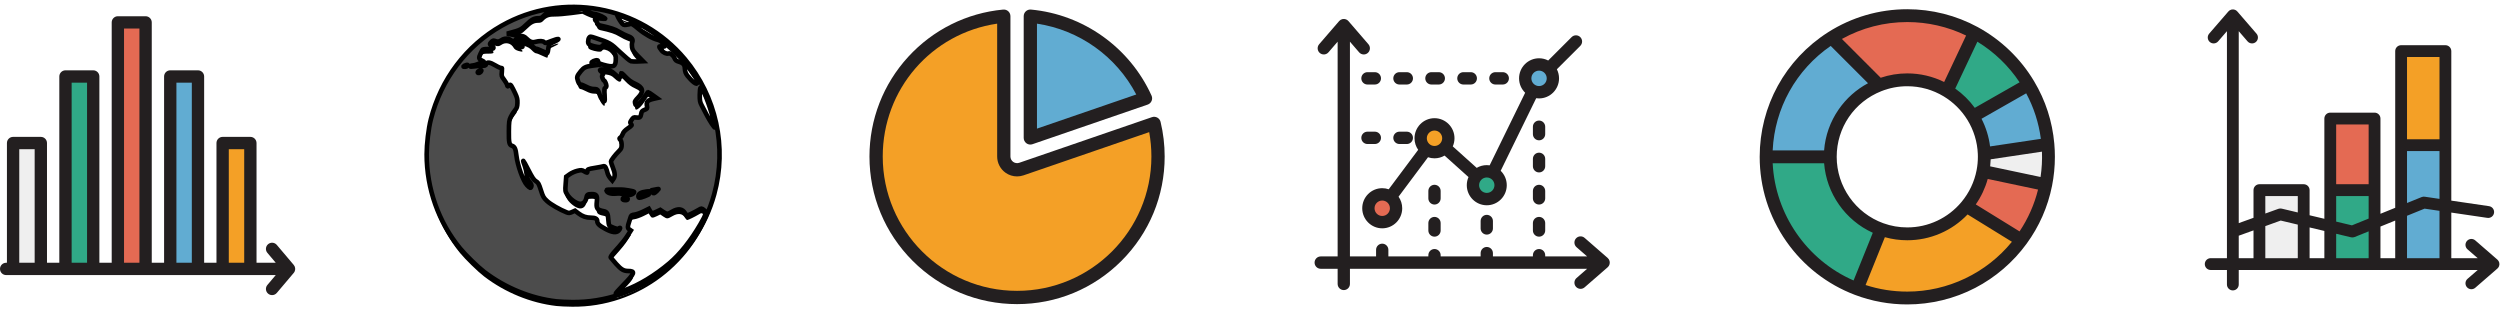 <?xml version="1.0" encoding="UTF-8"?>
<svg width="1084px" height="138px" viewBox="0 0 1084 138" version="1.1" xmlns="http://www.w3.org/2000/svg" xmlns:xlink="http://www.w3.org/1999/xlink">
    <!-- Generator: Sketch 64 (93537) - https://sketch.com -->
    <title>20-chart-icons-freepik</title>
    <desc>Created with Sketch.</desc>
    <defs>
        <path d="M56.248,127.678 C45.133,126.384 34.076,121.865 24.932,114.88 C22.207,112.798 16.826,107.56 14.507,104.73 C5.145,93.31 -0.005,78.813 3.94004965e-06,63.893 C0.002,59.449 0.8,52.771 1.807,48.778 C6.181,31.439 17.214,16.822 32.456,8.174 C58.853,-6.802 92.368,-0.733 111.897,22.559 C125.536,38.826 130.316,60.76 124.682,81.227 C117.032,109.02 91.705,128.268 63.141,127.997 C60.653,127.974 57.551,127.83 56.248,127.678 Z M85.782,122.908 C92.102,120.606 99.049,116.403 105.302,111.1 C109.924,107.179 114.628,101.26 118.717,94.22 C121.242,89.874 121.439,88.99 120.107,87.979 C119.191,87.284 119.169,87.283 118.126,87.898 C116.108,89.089 113.435,90.395 113.01,90.399 C112.774,90.402 112.33,89.966 112.023,89.43 C110.923,87.515 108.99,87.278 106.503,88.753 C104.475,89.956 104.175,89.965 102.57,88.875 L101.292,88.006 L99.843,88.71 C97.942,89.633 97.497,89.598 96.853,88.477 L96.316,87.541 L93.979,88.701 C92.693,89.338 90.976,89.945 90.163,90.049 C88.869,90.215 88.649,90.362 88.403,91.229 C88.248,91.774 87.968,92.665 87.78,93.21 C87.075,95.253 87.086,95.91 87.832,96.433 L88.544,96.931 L87.313,98.867 C86.034,100.877 84.724,102.503 81.472,106.119 C80.293,107.429 79.651,108.402 79.8,108.652 C79.933,108.874 80.998,110.125 82.166,111.432 C84.325,113.846 85.439,114.504 87.371,114.504 C90.58,114.504 90.261,115.48 85.45,120.384 C83.225,122.651 81.701,124.397 82.065,124.264 C82.428,124.13 84.101,123.52 85.782,122.908 Z M83.221,97.006 C84.005,96.222 84.149,95.383 83.392,96.011 C83,96.336 82.568,96.296 81.226,95.814 C80.303,95.483 79.394,95.025 79.206,94.798 C79.017,94.571 78.821,93.438 78.769,92.28 C78.652,89.664 78.24,88.865 76.866,88.594 C73.814,87.991 73.454,87.488 73.796,84.303 C74.067,81.772 73.628,81.157 71.556,81.165 C69.797,81.171 69.494,81.389 69.228,82.84 C68.907,84.586 67.697,85.591 66.208,85.349 C64.565,85.083 62.104,83.228 60.979,81.409 C60.06,79.923 60.044,79.813 60.273,76.756 L60.508,73.625 L61.976,72.571 C62.783,71.991 64.29,71.319 65.324,71.077 C67.051,70.672 67.292,70.688 68.296,71.276 C69.643,72.065 69.68,72.065 69.68,71.275 C69.68,70.403 69.937,70.29 73.067,69.784 C74.565,69.542 76.113,69.24 76.508,69.112 C77.083,68.927 77.321,69.068 77.702,69.82 C77.964,70.337 78.279,71.28 78.401,71.916 C78.524,72.551 79.047,73.566 79.564,74.17 L80.505,75.269 L81.037,74.509 C81.786,73.44 81.7,72.021 80.744,69.668 C80.29,68.551 79.918,67.389 79.918,67.086 C79.918,66.515 81.61,64.287 83.467,62.413 C84.369,61.503 84.542,61.083 84.542,59.798 C84.542,58.831 84.338,58.042 83.99,57.658 C83.474,57.087 83.478,57.02 84.059,56.596 C84.4,56.346 84.844,55.643 85.047,55.033 C85.302,54.262 85.988,53.526 87.287,52.625 C89.051,51.403 89.128,51.293 88.621,50.732 C88.119,50.178 88.137,50.054 88.871,48.956 C89.57,47.91 89.786,47.794 90.753,47.942 C92.344,48.186 92.777,47.898 93.01,46.438 C93.191,45.309 93.39,45.064 94.48,44.628 C95.619,44.172 95.723,44.031 95.552,43.175 C95.121,41.023 95.673,40.45 98.858,39.742 L99.799,39.532 L97.975,38.226 C96.972,37.508 96.079,36.92 95.99,36.92 C95.902,36.92 95.229,37.871 94.495,39.032 C93.24,41.019 91.663,42.533 90.848,42.533 C90.649,42.533 90.486,42.396 90.486,42.23 C90.486,42.063 90.398,41.698 90.291,41.419 C90.167,41.094 90.635,40.365 91.589,39.398 C94.313,36.635 93.936,34.91 90.248,33.256 C88.684,32.554 87.532,31.707 86.129,30.227 C84.771,28.793 84.244,28.401 84.389,28.93 C84.503,29.347 84.42,29.901 84.204,30.161 C83.711,30.755 82.88,30.372 81.216,28.784 C80.272,27.883 79.621,27.592 77.945,27.322 C75.161,26.874 74.51,27.124 75.795,28.148 C76.63,28.814 76.701,28.991 76.318,29.453 C75.958,29.887 75.952,30.172 76.285,30.977 C76.511,31.522 76.802,31.968 76.933,31.968 C77.259,31.968 77.937,33.515 77.937,34.259 C77.937,34.595 77.712,34.955 77.439,35.06 C77.024,35.219 76.977,35.724 77.157,38.066 C77.305,39.988 77.261,40.882 77.019,40.882 C76.511,40.882 75.317,39.276 75.076,38.27 C74.964,37.8 74.666,37.007 74.414,36.508 C74.02,35.725 73.757,35.6 72.513,35.6 C71.547,35.6 70.445,35.272 69.185,34.609 C68.149,34.065 67.033,33.619 66.706,33.619 C66.293,33.619 65.951,33.152 65.591,32.097 C65.004,30.374 65.112,30.019 66.901,27.806 C68.109,26.31 69.029,25.853 71.493,25.522 L73.14,25.301 L72.197,24.807 C71.393,24.386 71.321,24.244 71.709,23.856 C71.961,23.605 72.635,23.305 73.207,23.191 C74.112,23.01 74.263,23.081 74.359,23.729 C74.449,24.339 74.864,24.587 76.616,25.081 C81.031,26.325 81.935,25.95 82.005,22.847 C82.043,21.157 81.909,20.706 80.964,19.335 C79.776,17.611 78.934,16.95 77.472,16.59 C76.744,16.411 76.409,16.497 76.08,16.945 C75.73,17.425 75.349,17.5 74.068,17.346 C73.199,17.241 71.93,16.921 71.249,16.634 C70.174,16.181 70.011,15.969 70.011,15.024 C70.011,14.426 70.21,13.663 70.454,13.33 C70.883,12.744 70.977,12.749 73.179,13.478 C79.546,15.584 79.691,15.667 83.873,19.634 C86.035,21.684 88.15,23.449 88.574,23.555 C88.997,23.661 90.352,23.703 91.584,23.649 L93.824,23.549 L91.55,21.237 C89.696,19.353 89.235,18.67 89.055,17.546 C88.933,16.787 88.964,15.822 89.122,15.401 C89.602,14.13 89.031,13.279 87.306,12.691 C86.438,12.396 84.745,11.561 83.546,10.836 C81.605,9.663 79.762,9.048 75.2,8.05 C74.649,7.93 74.161,7.535 73.982,7.065 C73.818,6.634 73.526,6.184 73.334,6.064 C73.141,5.945 72.983,5.615 72.983,5.329 C72.983,4.885 73.325,4.843 75.377,5.038 C77.691,5.258 77.745,5.246 76.988,4.703 C75.969,3.973 73.174,2.915 72.262,2.915 C71.87,2.915 70.646,2.481 69.541,1.951 L67.534,0.986 L62.745,1.616 C60.112,1.962 56.916,2.223 55.645,2.197 C53.124,2.143 51.914,2.581 50.551,4.04 C49.964,4.668 49.42,4.896 48.509,4.896 C46.577,4.896 45.576,5.427 43.261,7.683 C41.104,9.783 40.516,10.081 36.326,11.199 L34.839,11.595 L37.316,12.083 C38.679,12.351 40.333,12.59 40.993,12.613 C41.835,12.642 42.474,12.935 43.133,13.593 C44.674,15.133 45.729,15.54 47.15,15.146 C48.945,14.647 50.56,14.721 50.998,15.32 C51.337,15.783 51.658,15.728 53.971,14.81 C57.28,13.496 58.362,13.679 55.394,15.051 C53.003,16.156 52.972,16.195 52.695,18.402 C52.595,19.203 52.44,19.931 52.351,20.019 C52.263,20.108 51.24,19.712 50.079,19.141 C48.918,18.57 47.704,18.102 47.38,18.102 C47.057,18.102 46.258,17.525 45.604,16.819 C44.705,15.847 43.868,15.366 42.153,14.838 C38.518,13.718 36.925,14.083 39.568,15.43 C40.949,16.134 41.825,17.006 41.489,17.342 C41.371,17.46 40.58,17.341 39.73,17.077 C38.63,16.735 38.029,16.315 37.645,15.616 C36.594,13.709 34.183,13.174 32.391,14.451 C31.383,15.168 30.668,15.216 29.342,14.656 C28.988,14.506 28.555,14.686 28.103,15.171 C27.22,16.119 27.231,16.244 28.247,16.788 C28.708,17.035 29.039,17.468 28.983,17.752 C28.902,18.159 28.405,18.267 26.618,18.267 C24.931,18.267 24.296,18.393 24.121,18.762 C23.993,19.035 23.64,19.752 23.337,20.357 C22.489,22.048 22.624,22.69 23.941,23.241 C25.181,23.759 25.555,24.571 24.416,24.274 C24.041,24.176 23.112,24.378 22.352,24.723 C21.591,25.068 20.569,25.354 20.08,25.358 C19.592,25.362 19.096,25.521 18.978,25.711 C18.832,25.946 19.323,25.974 20.527,25.796 C21.497,25.653 23.033,25.535 23.941,25.533 C25.312,25.531 25.623,25.418 25.771,24.87 C26.074,23.748 27.396,23.91 29.81,25.367 C31.04,26.109 32.215,26.612 32.421,26.485 C32.692,26.317 32.742,26.777 32.601,28.145 C32.416,29.93 32.469,30.121 33.54,31.523 C34.164,32.341 34.767,33.376 34.879,33.825 C35.071,34.587 35.122,34.605 35.679,34.102 C36.233,33.6 36.308,33.616 36.776,34.334 C37.052,34.758 37.763,36.141 38.355,37.409 C39.249,39.323 39.418,40.049 39.353,41.701 C39.288,43.372 39.118,43.872 38.283,44.844 C37.737,45.479 36.93,46.744 36.489,47.655 C35.765,49.151 35.684,49.76 35.647,53.976 C35.604,58.798 35.819,59.825 36.942,60.182 C38.161,60.568 38.581,61.484 38.921,64.487 C39.398,68.712 41.865,75.587 43.512,77.28 C44.901,78.709 45.117,78.771 45.417,77.829 C45.574,77.334 45.339,76.77 44.588,75.836 C43.769,74.817 43.504,74.122 43.374,72.647 C43.282,71.609 42.932,70.017 42.596,69.109 C41.304,65.619 41.679,65.973 43.925,70.365 C45.793,74.018 46.48,75.055 47.385,75.588 C48.381,76.176 48.634,76.631 49.53,79.45 C50.45,82.343 50.707,82.793 52.248,84.211 C53.778,85.62 57.813,87.944 60.693,89.076 C61.626,89.443 61.956,89.423 63.044,88.932 L64.31,88.361 L65.847,89.534 C67.565,90.845 69.154,91.389 71.271,91.392 C73.092,91.395 73.974,91.872 73.974,92.855 C73.974,94.009 74.852,94.844 77.606,96.306 C80.46,97.82 82.191,98.036 83.221,97.006 Z M87.183,83.306 C87.183,82.766 85.379,82.586 85.065,83.094 C84.79,83.539 85.228,83.801 86.248,83.801 C86.859,83.801 87.183,83.629 87.183,83.306 Z M94.498,82.106 C95.561,81.718 96.43,81.285 96.43,81.142 C96.43,81 96.52,80.649 96.63,80.363 C96.802,79.916 96.602,79.872 95.227,80.052 C92.944,80.351 91.807,80.996 91.807,81.993 C91.807,82.99 92.046,83 94.498,82.106 Z M89.586,80.9 C89.908,80.616 90.049,80.26 89.898,80.11 C89.626,79.837 85.148,79.108 84.211,79.184 C83.939,79.206 82.416,79.207 80.826,79.187 C79.237,79.166 77.939,79.268 77.942,79.412 C77.964,80.559 79.727,81.203 82.154,80.952 C83.506,80.812 84.376,80.903 85.202,81.269 C86.549,81.866 88.697,81.686 89.586,80.9 Z M99.81,79.819 C100.643,79.039 100.738,78.845 100.228,78.965 C99.865,79.051 98.996,79.218 98.297,79.336 C97.065,79.544 97.044,79.57 97.605,80.19 C98.37,81.035 98.543,81.006 99.81,79.819 Z M124.49,49.421 C122.686,42.356 119.476,34.218 118.771,34.923 C118.585,35.109 118.423,36.564 118.412,38.154 C118.394,40.662 118.507,41.267 119.26,42.698 C119.737,43.606 120.707,45.463 121.416,46.825 C122.852,49.585 124.815,52.564 125.045,52.333 C125.128,52.251 124.878,50.941 124.49,49.421 Z M117.554,32.808 C117.88,32.415 117.574,31.762 115.893,29.259 C112.271,23.866 110.33,21.49 106.89,18.238 C100.411,12.113 94.475,8.191 86.863,5.005 C84.598,4.057 82.692,3.334 82.628,3.398 C82.452,3.574 83.52,5.577 84.456,6.825 C85.186,7.801 85.422,7.911 86.481,7.771 C87.14,7.684 87.99,7.51 88.37,7.385 C88.915,7.206 89.65,7.655 91.838,9.506 C94.507,11.765 98.112,13.805 100.272,14.279 C101.311,14.507 102.337,15.4 102.965,16.622 C103.284,17.245 103.22,17.28 101.972,17.161 C100.528,17.024 100.526,17.044 101.827,18.831 C102.533,19.8 104.082,20.498 104.864,20.198 C105.604,19.914 106.937,20.948 107.468,22.218 C107.858,23.152 108.22,23.431 109.534,23.812 C111.24,24.306 111.938,25.156 111.947,26.747 C111.95,27.234 112.108,28.043 112.298,28.543 C112.863,30.03 116,33.224 116.948,33.277 C117.062,33.283 117.335,33.072 117.554,32.808 Z M23.453,28.164 C23.682,27.887 23.788,27.578 23.686,27.476 C23.434,27.224 22.125,27.954 22.125,28.348 C22.125,28.843 22.988,28.723 23.453,28.164 Z M17.763,25.413 C17.872,25.081 17.709,25.027 17.128,25.203 C15.866,25.585 15.55,26.091 16.65,25.968 C17.181,25.909 17.682,25.659 17.763,25.413 Z" id="path-1"></path>
        <filter x="-6.3%" y="-4.7%" width="112.6%" height="112.5%" filterUnits="objectBoundingBox" id="filter-2">
            <feMorphology radius="1" operator="dilate" in="SourceAlpha" result="shadowSpreadOuter1"></feMorphology>
            <feOffset dx="0" dy="2" in="shadowSpreadOuter1" result="shadowOffsetOuter1"></feOffset>
            <feGaussianBlur stdDeviation="2" in="shadowOffsetOuter1" result="shadowBlurOuter1"></feGaussianBlur>
            <feComposite in="shadowBlurOuter1" in2="SourceAlpha" operator="out" result="shadowBlurOuter1"></feComposite>
            <feColorMatrix values="0 0 0 0 0   0 0 0 0 0   0 0 0 0 0  0 0 0 0.5 0" type="matrix" in="shadowBlurOuter1"></feColorMatrix>
        </filter>
    </defs>
    <g id="customized" stroke="none" stroke-width="1" fill="none" fill-rule="evenodd">
        <g id="pie-chart-2" transform="translate(827, 68) rotate(-90) translate(-827, -68) translate(763, 4)">
            <path d="M57.692,96.79 L51.94,124.029 C43.094,122.262 34.935,118.589 27.912,113.453 L42.613,89.622 C46.87,93.184 52.029,95.708 57.692,96.79 Z" id="Shape" fill="#E46A53"></path>
            <path d="M95.332,116.603 C87.635,121.197 78.843,124.152 69.44,124.978 L65.325,97.364 C71.257,97.133 76.794,95.346 81.544,92.4 L95.332,116.603 Z" id="Shape" fill="#61ACD2"></path>
            <path d="M125.218,64 C125.218,74.56 122.543,84.494 117.838,93.165 L92.588,81.236 C95.635,76.202 97.391,70.303 97.391,64 C97.391,59.678 96.565,55.547 95.065,51.754 L115.668,31.151 C121.714,40.643 125.218,51.912 125.218,64 Z" id="Shape" fill="#E46A53"></path>
            <path d="M64,2.783 L64,30.608 C49.566,30.608 37.242,39.813 32.593,52.661 L6.759,42.251 L6.759,42.248 C15.533,19.178 37.852,2.783 64,2.783 Z" id="Shape" fill="#30A987"></path>
            <path d="M115.668,31.151 L95.065,51.754 C90.171,39.382 78.091,30.609 64,30.609 L64,2.783 C85.724,2.783 104.802,14.097 115.668,31.151 Z" id="Shape" fill="#61ACD2"></path>
            <path d="M42.613,89.622 L27.912,113.453 C12.678,102.319 2.783,84.316 2.783,64 C2.783,56.34 4.191,49.01 6.759,42.251 L32.593,52.661 C31.307,56.203 30.608,60.021 30.608,64 C30.609,74.282 35.281,83.495 42.613,89.622 Z" id="Shape" fill="#F4A026"></path>
            <path d="M69.44,124.978 C67.648,125.136 65.834,125.217 64,125.217 C59.873,125.217 55.839,124.808 51.94,124.029 L57.692,96.79 C59.734,97.185 61.844,97.391 64,97.391 C64.443,97.391 64.885,97.383 65.322,97.363 L65.325,97.363 L69.44,124.978 Z" id="Shape" fill="#EFEFEF"></path>
            <path d="M117.838,93.165 C112.576,102.853 104.779,110.965 95.332,116.603 L81.544,92.399 C86.049,89.608 89.842,85.774 92.589,81.236 L117.838,93.165 Z" id="Shape" fill="#30A987"></path>
            <path d="M128,64 C128,51.786 124.547,39.911 118.014,29.656 C118.014,29.656 118.013,29.655 118.013,29.654 C106.181,11.086 85.99,0 64,0 C50.764,0 38.061,4.006 27.265,11.587 C16.713,18.995 8.723,29.256 4.158,41.26 C4.155,41.268 4.152,41.277 4.149,41.286 C1.396,48.539 0,56.181 0,64 C0,74.24 2.478,84.424 7.165,93.452 C11.7,102.186 18.307,109.879 26.271,115.699 C26.273,115.701 26.275,115.702 26.276,115.703 C33.814,121.215 42.265,124.934 51.395,126.758 C51.397,126.758 51.399,126.759 51.401,126.759 C55.523,127.582 59.762,128 64,128 C65.895,128 67.806,127.916 69.68,127.75 C69.681,127.75 69.682,127.75 69.684,127.75 C79.334,126.901 88.443,123.955 96.758,118.992 C96.76,118.991 96.761,118.99 96.762,118.989 C106.652,113.086 114.785,104.615 120.284,94.492 C120.284,94.492 120.284,94.492 120.284,94.492 L120.284,94.492 C125.332,85.189 128,74.646 128,64 Z M116.593,89.499 L96.447,79.981 C98.893,75.029 100.174,69.563 100.174,64 C100.174,60.047 99.54,56.175 98.288,52.466 L115.108,35.646 C119.911,44.289 122.435,54.021 122.435,64 C122.435,72.839 120.421,81.6 116.593,89.499 Z M80.079,90.034 C80.078,90.034 80.077,90.035 80.076,90.035 C75.611,92.806 70.472,94.379 65.216,94.584 C65.215,94.584 65.214,94.584 65.214,94.584 C65.209,94.584 65.204,94.584 65.199,94.584 C64.823,94.601 64.419,94.609 64,94.609 C62.053,94.609 60.108,94.424 58.22,94.058 C58.219,94.058 58.218,94.058 58.216,94.058 C58.215,94.058 58.215,94.058 58.214,94.057 C53.157,93.091 48.38,90.82 44.399,87.489 C44.398,87.489 44.398,87.488 44.397,87.487 C37.403,81.642 33.391,73.082 33.391,64 C33.391,60.428 34.002,56.933 35.208,53.611 C35.208,53.61 35.209,53.609 35.209,53.608 C39.586,41.516 51.156,33.391 64,33.391 C76.64,33.391 87.818,41.001 92.477,52.777 L92.477,52.777 C93.891,56.353 94.609,60.129 94.609,64 C94.609,69.576 93.087,75.038 90.208,79.794 C90.207,79.794 90.207,79.794 90.207,79.794 C87.698,83.943 84.195,87.484 80.079,90.034 Z M42.097,95.757 L43.368,93.698 C46.732,96.039 50.473,97.796 54.406,98.879 L49.799,120.699 C43.316,119.086 37.233,116.397 31.66,112.677 L42.097,95.757 Z M112.091,30.793 L95.912,46.971 C93.21,41.913 89.342,37.566 84.567,34.255 C79.267,30.58 73.168,28.419 66.782,27.932 L66.782,5.63 C85.036,6.485 101.677,15.717 112.091,30.793 Z M61.218,5.632 L61.218,27.934 C48.123,28.951 36.51,37.084 31.064,49.045 L25.994,47.002 L10.389,40.713 C19.223,20.429 39.116,6.702 61.218,5.632 Z M5.565,64 C5.565,57.808 6.523,51.739 8.416,45.919 L29.154,54.276 C28.272,57.426 27.826,60.687 27.826,64 C27.826,73.927 31.878,83.325 39.022,90.144 L27.165,109.363 C13.587,98.313 5.565,81.575 5.565,64 Z M55.258,121.785 L59.871,99.938 C60.885,100.054 61.905,100.128 62.928,100.158 L66.242,122.392 C62.559,122.532 58.874,122.326 55.258,121.785 Z M71.797,121.92 L68.514,99.891 C72.692,99.365 76.755,98.109 80.499,96.186 L88.479,110.194 L91.534,115.557 C85.362,118.867 78.744,121.001 71.797,121.92 Z M96.31,112.698 L85.24,93.265 C88.459,90.921 91.293,88.043 93.589,84.786 L113.921,94.391 C109.459,101.704 103.444,107.957 96.31,112.698 Z" id="Shape" fill="#231F20"></path>
        </g>
        <g id="pie-chart-1" transform="translate(377, 4)">
            <path d="M65.871,69.305 C65.261,69.515 64.629,69.618 64.001,69.618 C62.818,69.618 61.647,69.253 60.658,68.547 C59.145,67.468 58.248,65.724 58.248,63.865 L58.248,3.013 C27.188,5.913 2.877,32.048 2.877,63.865 C2.877,97.622 30.242,124.988 64,124.988 C97.757,124.988 125.124,97.622 125.124,63.865 C125.124,58.923 124.535,54.119 123.427,49.516 L65.871,69.305 Z" id="Shape" fill="#F4A026"></path>
            <path d="M69.753,55.804 L119.689,38.635 C110.835,19.125 92.031,5.091 69.753,3.011 L69.753,55.804 Z" id="Shape" fill="#61ACD2"></path>
            <polygon id="Shape" fill="#231F20" points="66.806 72.025 66.806 72.025 66.806 72.025"></polygon>
            <path d="M126.224,48.843 C126.034,48.056 125.521,47.384 124.811,46.994 C124.1,46.604 123.258,46.532 122.492,46.796 L64.935,66.585 C64.935,66.585 64.934,66.585 64.934,66.585 C64.065,66.885 63.079,66.742 62.329,66.206 C61.574,65.668 61.123,64.793 61.123,63.865 L61.123,3.013 C61.123,2.204 60.782,1.431 60.184,0.886 C59.586,0.341 58.786,0.075 57.98,0.149 C42.181,1.624 27.553,8.905 16.794,20.652 C5.964,32.474 0,47.821 0,63.865 C0,80.96 6.657,97.032 18.745,109.12 C30.833,121.207 46.905,127.865 64,127.865 C81.095,127.865 97.167,121.207 109.255,109.12 C121.343,97.032 128,80.96 128,63.865 C128,58.796 127.402,53.742 126.224,48.843 Z M64,122.112 C31.882,122.112 5.753,95.983 5.753,63.865 C5.753,34.678 26.869,10.444 55.371,6.254 L55.371,63.865 C55.371,66.647 56.723,69.273 58.987,70.889 C60.459,71.939 62.193,72.494 64.001,72.494 C64.958,72.494 65.902,72.336 66.806,72.025 L121.288,53.293 C121.925,56.769 122.247,60.313 122.247,63.865 C122.247,95.983 96.118,122.112 64,122.112 Z" id="Shape" fill="#231F20"></path>
            <path d="M68.082,58.145 C68.576,58.498 69.162,58.68 69.753,58.68 C70.067,58.68 70.383,58.628 70.688,58.523 L120.624,41.355 C121.39,41.091 122.01,40.517 122.33,39.773 C122.651,39.029 122.643,38.184 122.308,37.446 C112.833,16.566 92.797,2.274 70.02,0.147 C69.215,0.073 68.414,0.34 67.816,0.885 C67.218,1.43 66.876,2.202 66.876,3.011 L66.876,55.803 C66.876,56.733 67.326,57.605 68.082,58.145 Z M72.629,6.256 C91.002,8.995 107.072,20.46 115.68,36.971 L72.629,51.773 L72.629,6.256 L72.629,6.256 Z" id="Shape" fill="#231F20"></path>
        </g>
        <g id="bar-chart-2" transform="translate(0, 7)">
            <rect id="Rectangle-path" fill="#E46A53" x="51.106" y="2.713" width="12.025" height="106.889"></rect>
            <polygon id="Rectangle-path" fill="#61ACD2" points="73.82 26.162 85.846 26.162 85.846 109.602 73.82 109.602"></polygon>
            <polygon id="Rectangle-path" fill="#30A987" points="28.392 26.162 40.417 26.162 40.417 109.602 28.392 109.602"></polygon>
            <polygon id="Rectangle-path" fill="#EFEFEF" points="5.678 55.022 17.703 55.022 17.703 109.603 5.678 109.603"></polygon>
            <polygon id="Rectangle-path" fill="#F4A026" points="96.534 55.022 108.559 55.022 108.559 109.603 96.534 109.603"></polygon>
            <path d="M127.368,107.876 L120.019,99.192 C119.065,98.064 117.379,97.924 116.253,98.877 C115.126,99.831 114.986,101.517 115.939,102.644 L119.566,106.93 L111.231,106.93 L111.231,55.022 C111.231,53.547 110.035,52.35 108.559,52.35 L96.534,52.35 C95.059,52.35 93.862,53.546 93.862,55.022 L93.862,106.93 L88.517,106.93 L88.517,26.162 C88.517,24.686 87.321,23.489 85.845,23.489 L73.82,23.489 C72.345,23.489 71.148,24.686 71.148,26.162 L71.148,106.93 L65.803,106.93 L65.803,2.713 C65.803,1.238 64.607,0.041 63.131,0.041 L51.106,0.041 C49.631,0.041 48.434,1.238 48.434,2.713 L48.434,106.93 L43.09,106.93 L43.09,26.162 C43.09,24.686 41.893,23.489 40.417,23.489 L28.392,23.489 C26.917,23.489 25.72,24.686 25.72,26.162 L25.72,106.93 L20.376,106.93 L20.376,55.022 C20.376,53.547 19.179,52.35 17.703,52.35 L5.678,52.35 C4.203,52.35 3.006,53.546 3.006,55.022 L3.006,106.93 L2.672,106.93 C1.197,106.93 0,108.127 0,109.602 C0,111.078 1.197,112.275 2.672,112.275 L119.566,112.275 L115.939,116.561 C114.986,117.688 115.126,119.374 116.253,120.327 C116.755,120.752 117.368,120.959 117.978,120.959 C118.737,120.959 119.491,120.638 120.019,120.013 L127.368,111.328 C127.45,111.231 127.508,111.153 127.548,111.087 C127.624,110.973 127.693,110.853 127.752,110.727 C128.19,109.783 128.04,108.671 127.368,107.876 Z M8.351,106.93 L8.351,57.694 L15.031,57.694 L15.031,106.93 L8.351,106.93 Z M31.065,106.93 L31.065,28.834 L37.745,28.834 L37.745,106.93 L31.065,106.93 Z M53.779,106.93 L53.779,5.385 L60.459,5.385 L60.459,106.93 L53.779,106.93 L53.779,106.93 Z M76.493,106.93 L76.493,28.834 L83.173,28.834 L83.173,106.93 L76.493,106.93 Z M99.207,106.93 L99.207,57.694 L105.887,57.694 L105.887,106.93 L99.207,106.93 Z" id="Shape" fill="#231F20"></path>
        </g>
        <g id="line-chart" transform="translate(570, 8)">
            <ellipse id="Oval" fill="#E46A53" cx="29.333" cy="82.299" rx="6" ry="6.026"></ellipse>
            <ellipse id="Oval" fill="#F4A026" cx="52" cy="51.949" rx="6" ry="6.026"></ellipse>
            <ellipse id="Oval" fill="#30A987" cx="74.667" cy="72.302" rx="6" ry="6.026"></ellipse>
            <ellipse id="Oval" fill="#61ACD2" cx="97.333" cy="25.972" rx="6" ry="6.026"></ellipse>
            <path d="M26.133,54.447 C27.606,54.447 28.8,53.249 28.8,51.769 C28.8,50.29 27.606,49.091 26.133,49.091 L22.933,49.091 C21.46,49.091 20.267,50.29 20.267,51.769 C20.267,53.249 21.46,54.447 22.933,54.447 L26.133,54.447 Z" id="Shape" fill="#231F20"></path>
            <path d="M36.8,54.447 L40,54.447 C41.473,54.447 42.667,53.249 42.667,51.769 C42.667,50.29 41.473,49.091 40,49.091 L36.8,49.091 C35.327,49.091 34.133,50.29 34.133,51.769 C34.133,53.249 35.327,54.447 36.8,54.447 Z" id="Shape" fill="#231F20"></path>
            <path d="M78.4,28.649 L81.6,28.649 C83.073,28.649 84.267,27.45 84.267,25.971 C84.267,24.492 83.073,23.293 81.6,23.293 L78.4,23.293 C76.927,23.293 75.733,24.492 75.733,25.971 C75.733,27.45 76.927,28.649 78.4,28.649 Z" id="Shape" fill="#231F20"></path>
            <path d="M64.533,28.649 L67.733,28.649 C69.206,28.649 70.4,27.45 70.4,25.971 C70.4,24.492 69.206,23.293 67.733,23.293 L64.533,23.293 C63.061,23.293 61.867,24.492 61.867,25.971 C61.867,27.45 63.061,28.649 64.533,28.649 Z" id="Shape" fill="#231F20"></path>
            <path d="M50.667,28.649 L53.867,28.649 C55.34,28.649 56.533,27.45 56.533,25.971 C56.533,24.492 55.34,23.293 53.867,23.293 L50.667,23.293 C49.194,23.293 48,24.492 48,25.971 C48,27.45 49.194,28.649 50.667,28.649 Z" id="Shape" fill="#231F20"></path>
            <path d="M36.8,28.649 L40,28.649 C41.473,28.649 42.667,27.45 42.667,25.971 C42.667,24.492 41.473,23.293 40,23.293 L36.8,23.293 C35.327,23.293 34.133,24.492 34.133,25.971 C34.133,27.45 35.327,28.649 36.8,28.649 Z" id="Shape" fill="#231F20"></path>
            <path d="M20.267,25.971 C20.267,27.45 21.46,28.649 22.933,28.649 L26.134,28.649 C27.606,28.649 28.8,27.45 28.8,25.971 C28.8,24.492 27.607,23.293 26.134,23.293 L22.933,23.293 C21.46,23.293 20.267,24.492 20.267,25.971 Z" id="Shape" fill="#231F20"></path>
            <path d="M52,86.048 C50.527,86.048 49.333,87.247 49.333,88.726 L49.333,91.94 C49.333,93.419 50.527,94.618 52,94.618 C53.473,94.618 54.667,93.419 54.667,91.94 L54.667,88.726 C54.667,87.247 53.473,86.048 52,86.048 Z" id="Shape" fill="#231F20"></path>
            <path d="M54.667,74.8 C54.667,73.321 53.473,72.122 52,72.122 C50.527,72.122 49.333,73.321 49.333,74.8 L49.333,78.014 C49.333,79.493 50.527,80.692 52,80.692 C53.473,80.692 54.667,79.493 54.667,78.014 L54.667,74.8 Z" id="Shape" fill="#231F20"></path>
            <path d="M72,87.833 L72,91.047 C72,92.526 73.194,93.725 74.667,93.725 C76.139,93.725 77.334,92.526 77.334,91.047 L77.334,87.833 C77.334,86.354 76.139,85.155 74.667,85.155 C73.194,85.155 72,86.354 72,87.833 Z" id="Shape" fill="#231F20"></path>
            <path d="M100,74.8 C100,73.321 98.806,72.122 97.333,72.122 C95.861,72.122 94.666,73.321 94.666,74.8 L94.666,78.014 C94.666,79.493 95.861,80.692 97.333,80.692 C98.806,80.692 100,79.493 100,78.014 L100,74.8 Z" id="Shape" fill="#231F20"></path>
            <path d="M100,46.949 C100,45.47 98.806,44.271 97.333,44.271 C95.861,44.271 94.666,45.47 94.666,46.949 L94.666,50.163 C94.666,51.642 95.861,52.841 97.333,52.841 C98.806,52.841 100,51.642 100,50.163 L100,46.949 Z" id="Shape" fill="#231F20"></path>
            <path d="M100,60.875 C100,59.396 98.806,58.197 97.333,58.197 C95.861,58.197 94.666,59.395 94.666,60.875 L94.666,64.088 C94.666,65.567 95.861,66.766 97.333,66.766 C98.806,66.766 100,65.567 100,64.088 L100,60.875 Z" id="Shape" fill="#231F20"></path>
            <path d="M97.333,86.048 C95.861,86.048 94.666,87.247 94.666,88.726 L94.666,91.94 C94.666,93.419 95.861,94.618 97.333,94.618 C98.806,94.618 100,93.419 100,91.94 L100,88.726 C100,87.247 98.806,86.048 97.333,86.048 Z" id="Shape" fill="#231F20"></path>
            <path d="M127.08,103.842 L117.08,95.138 C115.967,94.17 114.283,94.29 113.319,95.408 C112.354,96.525 112.474,98.217 113.587,99.185 L118.184,103.187 L100,103.187 L100,102.652 C100,101.173 98.806,99.974 97.333,99.974 C95.861,99.974 94.666,101.172 94.666,102.652 L94.666,103.187 L77.333,103.187 L77.333,101.759 C77.333,100.28 76.139,99.081 74.666,99.081 C73.194,99.081 72,100.28 72,101.759 L72,103.187 L54.667,103.187 L54.667,102.652 C54.667,101.173 53.473,99.974 52,99.974 C50.527,99.974 49.333,101.172 49.333,102.652 L49.333,103.187 L32,103.187 L32,100.331 C32,98.852 30.806,97.653 29.333,97.653 C27.86,97.653 26.666,98.851 26.666,100.331 L26.666,103.187 L15.333,103.187 L15.333,10.074 L19.318,14.692 C19.846,15.303 20.588,15.616 21.334,15.616 C21.953,15.616 22.575,15.401 23.079,14.962 C24.192,13.993 24.313,12.302 23.348,11.184 L14.681,1.142 C14.671,1.129 14.661,1.121 14.651,1.11 C14.369,0.793 14.012,0.542 13.598,0.386 C12.555,-0.004 11.381,0.297 10.651,1.142 L1.984,11.184 C1.02,12.302 1.14,13.993 2.253,14.962 C3.366,15.93 5.05,15.809 6.014,14.692 L10,10.074 L10,103.187 L2.667,103.187 C1.194,103.187 0,104.386 0,105.865 C0,107.345 1.194,108.543 2.667,108.543 L10,108.543 L10,115.104 C10,116.583 11.194,117.783 12.667,117.783 C14.14,117.783 15.334,116.584 15.334,115.104 L15.334,108.543 L118.185,108.543 L113.587,112.545 C112.474,113.514 112.354,115.205 113.319,116.323 C113.846,116.934 114.588,117.247 115.335,117.247 C115.954,117.247 116.576,117.031 117.08,116.593 L127.08,107.889 C127.095,107.876 127.107,107.864 127.12,107.851 C127.431,107.57 127.679,107.213 127.832,106.802 C128.221,105.754 127.921,104.574 127.08,103.842 Z" id="Shape" fill="#231F20"></path>
            <path d="M20.667,82.299 C20.667,87.098 24.555,91.002 29.334,91.002 C34.112,91.002 38,87.098 38,82.299 C38,80.433 37.41,78.703 36.411,77.285 L49.187,60.178 C50.069,60.483 51.015,60.651 52,60.651 C53.592,60.651 55.084,60.216 56.367,59.461 L66.744,68.779 C66.267,69.857 66,71.048 66,72.301 C66,77.1 69.888,81.004 74.667,81.004 C79.446,81.004 83.334,77.1 83.334,72.301 C83.334,69.852 82.32,67.638 80.694,66.055 L96.091,34.584 C96.497,34.643 96.911,34.675 97.334,34.675 C102.112,34.675 106,30.77 106,25.971 C106,24.554 105.659,23.217 105.059,22.033 L115.214,11.891 C116.258,10.848 116.263,9.153 115.225,8.104 C114.186,7.055 112.498,7.051 111.453,8.093 L101.298,18.236 C100.109,17.618 98.762,17.268 97.334,17.268 C92.555,17.268 88.667,21.172 88.667,25.971 C88.667,28.42 89.68,30.634 91.307,32.217 L75.91,63.689 C75.504,63.63 75.089,63.598 74.667,63.598 C73.075,63.598 71.584,64.033 70.3,64.788 L59.923,55.47 C60.4,54.392 60.667,53.201 60.667,51.948 C60.667,47.149 56.779,43.244 52.001,43.244 C47.222,43.244 43.334,47.149 43.334,51.948 C43.334,53.814 43.923,55.543 44.923,56.962 L32.147,74.069 C31.264,73.763 30.319,73.595 29.334,73.595 C24.555,73.595 20.667,77.5 20.667,82.299 Z M97.333,22.623 C99.171,22.623 100.666,24.125 100.666,25.971 C100.666,27.817 99.171,29.318 97.333,29.318 C95.495,29.318 94,27.817 94,25.971 C94,24.125 95.495,22.623 97.333,22.623 Z M29.333,85.646 C27.495,85.646 26,84.145 26,82.299 C26,80.453 27.495,78.951 29.333,78.951 C31.171,78.951 32.666,80.453 32.666,82.299 C32.666,84.145 31.172,85.646 29.333,85.646 Z M74.667,75.648 C72.829,75.648 71.334,74.146 71.334,72.301 C71.334,70.455 72.829,68.953 74.667,68.953 C76.505,68.953 78,70.455 78,72.301 C78,74.147 76.505,75.648 74.667,75.648 Z M52,48.6 C53.838,48.6 55.333,50.102 55.333,51.948 C55.333,53.793 53.838,55.295 52,55.295 C50.162,55.295 48.667,53.793 48.667,51.948 C48.667,50.102 50.162,48.6 52,48.6 Z" id="Shape" fill="#231F20"></path>
        </g>
        <g id="growth" transform="translate(956, 4)">
            <polygon id="Rectangle-path" fill="#F4A026" points="85.124 18.162 104.325 18.162 104.325 110.507 85.124 110.507"></polygon>
            <polygon id="Rectangle-path" fill="#61ACD2" points="85.124 58.948 104.325 58.948 104.325 110.507 85.124 110.507"></polygon>
            <polygon id="Rectangle-path" fill="#E46A53" points="54.403 47.405 73.604 47.405 73.604 110.507 54.403 110.507"></polygon>
            <polygon id="Rectangle-path" fill="#30A987" points="54.403 78.443 73.604 78.443 73.604 110.507 54.403 110.507"></polygon>
            <rect id="Rectangle-path" fill="#EFEFEF" x="23.681" y="78.443" width="19.201" height="32.064"></rect>
            <path d="M126.867,108.569 L117.266,100.232 C116.198,99.304 114.581,99.42 113.655,100.49 C112.729,101.561 112.845,103.181 113.913,104.109 L118.327,107.942 L106.885,107.942 L106.885,88.172 L122.514,90.471 C123.913,90.678 125.214,89.707 125.419,88.306 C125.625,86.904 124.657,85.601 123.258,85.395 L106.885,82.987 L106.885,18.162 C106.885,16.746 105.739,15.597 104.325,15.597 L85.124,15.597 C83.71,15.597 82.564,16.746 82.564,18.162 L82.564,86.1 L76.164,88.697 L76.164,47.405 C76.164,45.988 75.017,44.84 73.603,44.84 L54.402,44.84 C52.989,44.84 51.842,45.988 51.842,47.405 L51.842,90.866 L45.442,89.341 L45.442,78.443 C45.442,77.026 44.296,75.877 42.882,75.877 L23.681,75.877 C22.267,75.877 21.121,77.026 21.121,78.443 L21.121,90.438 L14.721,92.748 L14.721,9.52 L18.546,13.943 C19.053,14.528 19.765,14.828 20.482,14.828 C21.076,14.828 21.673,14.621 22.158,14.201 C23.226,13.273 23.342,11.653 22.415,10.583 L14.095,0.964 C14.084,0.951 14.074,0.942 14.063,0.93 C13.793,0.628 13.451,0.389 13.055,0.24 C12.054,-0.134 10.926,0.155 10.226,0.964 L1.905,10.583 C0.98,11.653 1.095,13.273 2.164,14.201 C3.232,15.129 4.849,15.013 5.775,13.943 L9.6,9.52 L9.6,107.942 L2.56,107.942 C1.146,107.942 0,109.091 0,110.507 C0,111.924 1.146,113.072 2.56,113.072 L9.6,113.072 L9.6,119.357 C9.6,120.773 10.747,121.922 12.161,121.922 C13.575,121.922 14.721,120.773 14.721,119.357 L14.721,113.072 L118.328,113.072 L113.914,116.905 C112.845,117.833 112.73,119.453 113.656,120.523 C114.162,121.109 114.875,121.409 115.591,121.409 C116.186,121.409 116.783,121.203 117.267,120.782 L126.868,112.445 C126.886,112.43 126.9,112.415 126.916,112.4 C127.21,112.132 127.444,111.793 127.59,111.403 C127.963,110.4 127.675,109.27 126.867,108.569 Z M101.765,20.727 L101.765,56.383 L87.684,56.383 L87.684,20.727 L101.765,20.727 Z M87.684,61.513 L101.765,61.513 L101.765,82.235 L95.353,81.292 C94.902,81.225 94.442,81.281 94.02,81.452 L87.684,84.023 L87.684,61.513 L87.684,61.513 Z M82.564,91.635 L82.564,107.942 L76.164,107.942 L76.164,94.232 L82.564,91.635 Z M71.043,49.97 L71.043,75.878 L56.963,75.878 L56.963,49.97 L71.043,49.97 Z M56.963,81.008 L71.044,81.008 L71.044,90.775 L63.8,93.714 L56.963,92.085 L56.963,81.008 L56.963,81.008 Z M51.843,96.139 L51.843,107.942 L45.442,107.942 L45.442,94.615 L51.843,96.139 Z M26.241,81.008 L40.322,81.008 L40.322,88.122 L33.362,86.465 C32.878,86.349 32.37,86.378 31.902,86.547 L26.241,88.59 L26.241,81.008 L26.241,81.008 L26.241,81.008 Z M14.721,98.201 L21.121,95.891 L21.121,107.942 L14.721,107.942 L14.721,98.201 Z M26.241,107.942 L26.241,94.043 L32.92,91.632 L40.322,93.395 L40.322,107.942 L26.241,107.942 L26.241,107.942 Z M56.963,107.942 L56.963,97.359 L63.411,98.894 C63.929,99.017 64.472,98.976 64.964,98.776 L71.044,96.309 L71.044,107.942 L56.963,107.942 L56.963,107.942 Z M87.684,107.942 L87.684,89.558 L95.297,86.469 L101.765,87.42 L101.765,107.942 L87.684,107.942 L87.684,107.942 Z" id="Shape" fill="#231F20"></path>
        </g>
        <g id="myworld" transform="translate(185, 3)" fill-rule="nonzero">
            <g id="path2613">
                <use fill="black" fill-opacity="1" filter="url(#filter-2)" xlink:href="#path-1"></use>
                <use stroke="#000000" stroke-width="2" fill="#4C4C4C" xlink:href="#path-1"></use>
            </g>
        </g>
    </g>
</svg>